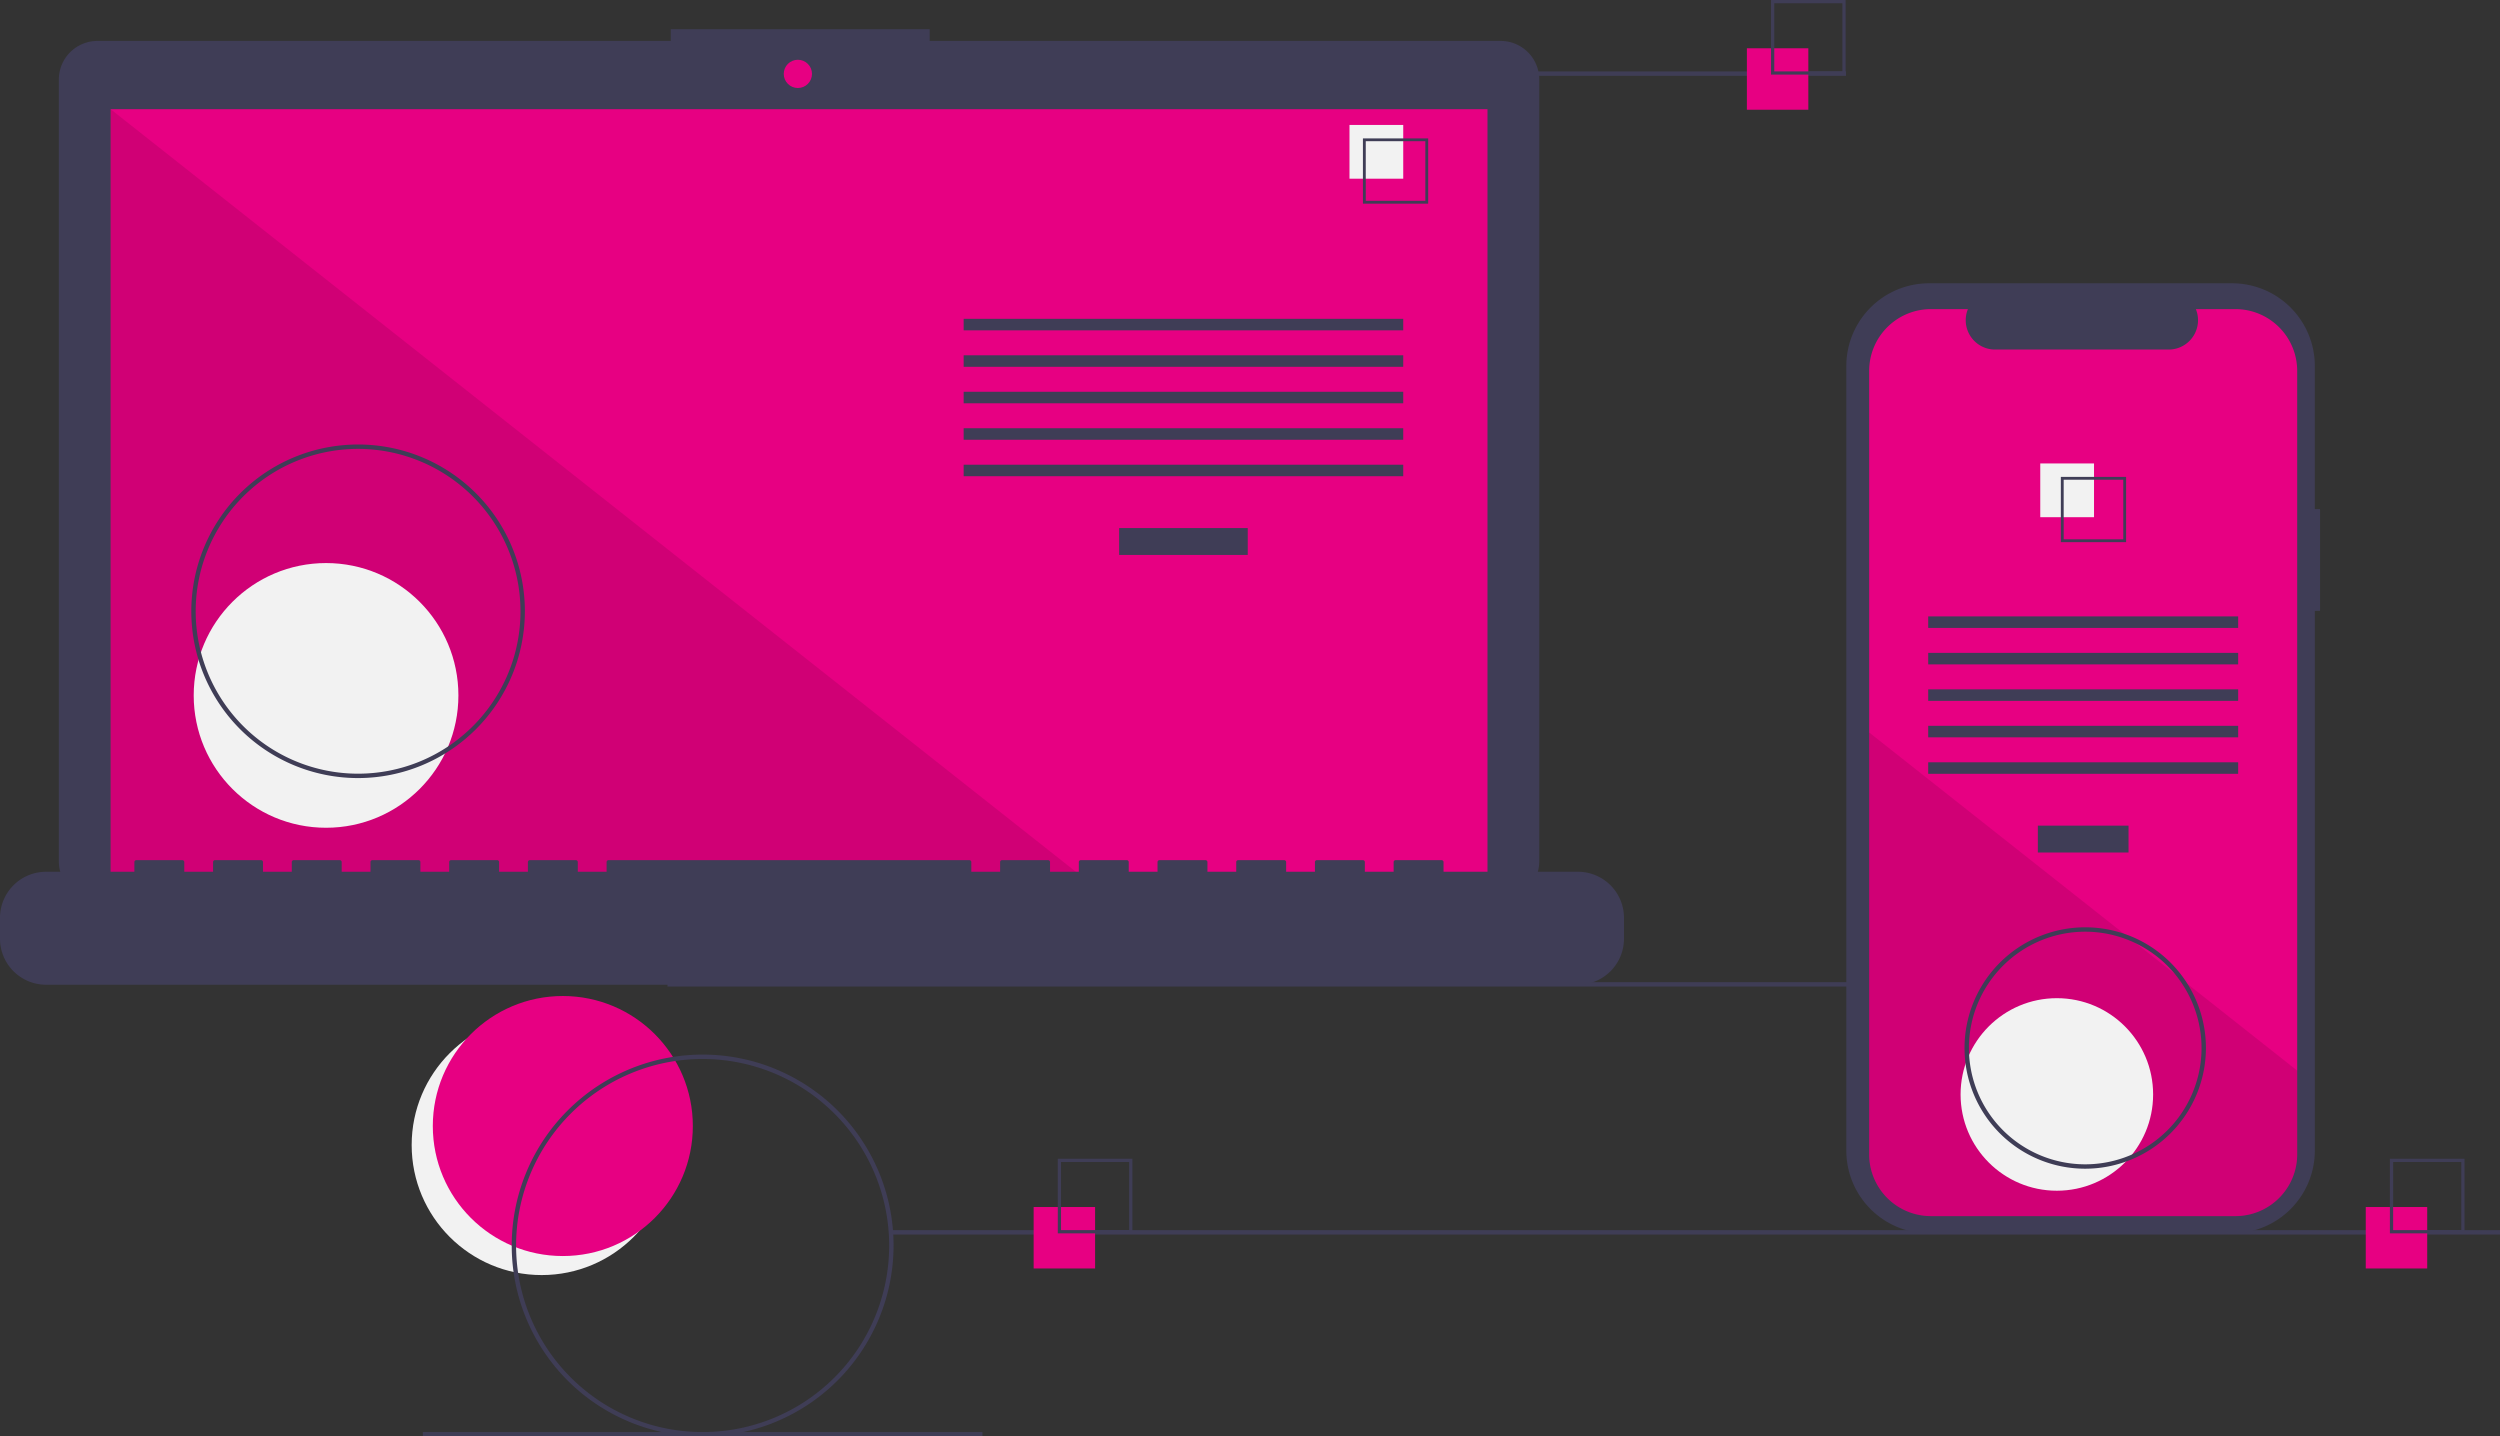 <svg xmlns="http://www.w3.org/2000/svg" data-name="Layer 1" width="1139.171" height="654.543" viewBox="0 0 1139.171 654.543" xmlns:xlink="http://www.w3.org/1999/xlink"><rect x="0" y="0" width="1139.171" height="654.543" fill="#333333" stroke="none"/><title>progressive_app</title><circle cx="246.827" cy="521.765" r="59.243" fill="#f2f2f2"/><circle cx="256.46" cy="513.095" r="59.243" fill="#e70082"/><rect x="304.171" y="447.543" width="733" height="2" fill="#3f3d56"/><path d="M714.207,141.381H454.038v-5.362h-117.971v5.362H74.825a17.599,17.599,0,0,0-17.599,17.599V515.231a17.599,17.599,0,0,0,17.599,17.599H714.207a17.599,17.599,0,0,0,17.599-17.599V158.979A17.599,17.599,0,0,0,714.207,141.381Z" transform="translate(-30.415 -122.728)" fill="#3f3d56"/><rect x="50.406" y="49.754" width="627.391" height="353.913" fill="#e70082"/><circle cx="363.565" cy="33.667" r="6.435" fill="#e70082"/><polygon points="498.374 403.667 50.406 403.667 50.406 49.754 498.374 403.667" opacity="0.1"/><circle cx="148.574" cy="316.876" r="60.307" fill="#f2f2f2"/><rect x="509.953" y="240.622" width="58.605" height="12.246" fill="#3f3d56"/><rect x="439.102" y="145.279" width="200.307" height="5.248" fill="#3f3d56"/><rect x="439.102" y="161.898" width="200.307" height="5.248" fill="#3f3d56"/><rect x="439.102" y="178.518" width="200.307" height="5.248" fill="#3f3d56"/><rect x="439.102" y="195.137" width="200.307" height="5.248" fill="#3f3d56"/><rect x="439.102" y="211.756" width="200.307" height="5.248" fill="#3f3d56"/><rect x="614.917" y="56.934" width="24.492" height="24.492" fill="#f2f2f2"/><path d="M681.195,215.525h-29.74v-29.74h29.74Zm-28.447-1.293h27.154V187.078H652.748Z" transform="translate(-30.415 -122.728)" fill="#3f3d56"/><path d="M749.422,519.96H688.192v-4.412a.875.875,0,0,0-.875-.875h-20.993a.875.875,0,0,0-.875.875v4.412H652.329v-4.412a.875.875,0,0,0-.875-.875H630.462a.875.875,0,0,0-.875.875v4.412H616.467v-4.412a.875.875,0,0,0-.875-.875H594.599a.875.875,0,0,0-.875.875v4.412H580.604v-4.412a.875.875,0,0,0-.875-.875H558.736a.875.875,0,0,0-.875.875v4.412H544.741v-4.412a.875.875,0,0,0-.875-.875H522.873a.875.875,0,0,0-.875.875v4.412H508.878v-4.412a.875.875,0,0,0-.875-.875h-20.993a.875.875,0,0,0-.875.875v4.412H473.015v-4.412a.875.875,0,0,0-.875-.875H307.696a.875.875,0,0,0-.875.875v4.412H293.701v-4.412a.875.875,0,0,0-.875-.875H271.833a.875.875,0,0,0-.875.875v4.412H257.838v-4.412a.875.875,0,0,0-.875-.875h-20.993a.875.875,0,0,0-.875.875v4.412H221.975v-4.412a.875.875,0,0,0-.875-.875H200.107a.875.875,0,0,0-.875.875v4.412H186.112v-4.412a.875.875,0,0,0-.875-.875H164.244a.875.875,0,0,0-.875.875v4.412H150.249v-4.412a.875.875,0,0,0-.875-.875H128.381a.875.875,0,0,0-.875.875v4.412H114.386v-4.412a.875.875,0,0,0-.875-.875H92.519a.875.875,0,0,0-.875.875v4.412H51.407a20.993,20.993,0,0,0-20.993,20.993v9.492A20.993,20.993,0,0,0,51.407,571.438H749.422a20.993,20.993,0,0,0,20.993-20.993v-9.492A20.993,20.993,0,0,0,749.422,519.96Z" transform="translate(-30.415 -122.728)" fill="#3f3d56"/><path d="M193.586,477.272a76,76,0,1,1,76-76A76.086,76.086,0,0,1,193.586,477.272Zm0-150a74,74,0,1,0,74,74A74.084,74.084,0,0,0,193.586,327.272Z" transform="translate(-30.415 -122.728)" fill="#3f3d56"/><rect x="586.171" y="32.543" width="255" height="2" fill="#3f3d56"/><rect x="406.171" y="560.543" width="733" height="2" fill="#3f3d56"/><rect x="192.672" y="652.543" width="255" height="2" fill="#3f3d56"/><rect x="471" y="550" width="28" height="28" fill="#e70082"/><path d="M546.415,684.728h-34v-34h34Zm-32.522-1.478H544.936V652.207H513.893Z" transform="translate(-30.415 -122.728)" fill="#3f3d56"/><rect x="796" y="22" width="28" height="28" fill="#e70082"/><path d="M871.415,156.728h-34v-34h34Zm-32.522-1.478H869.936V124.207H838.893Z" transform="translate(-30.415 -122.728)" fill="#3f3d56"/><rect x="1078" y="550" width="28" height="28" fill="#e70082"/><path d="M1153.415,684.728h-34v-34h34Zm-32.522-1.478h31.043V652.207h-31.043Z" transform="translate(-30.415 -122.728)" fill="#3f3d56"/><path d="M1087.586,354.687h-2.379V289.525a37.714,37.714,0,0,0-37.714-37.714H909.44A37.714,37.714,0,0,0,871.726,289.525V647.006A37.714,37.714,0,0,0,909.44,684.72h138.053a37.714,37.714,0,0,0,37.714-37.714V401.07h2.379Z" transform="translate(-30.415 -122.728)" fill="#3f3d56"/><path d="M1077.176,291.742v356.96a28.165,28.165,0,0,1-28.16,28.17H910.296a28.165,28.165,0,0,1-28.16-28.17v-356.96a28.163,28.163,0,0,1,28.16-28.16h16.83a13.379,13.379,0,0,0,12.39,18.43h79.09a13.379,13.379,0,0,0,12.39-18.43h18.02A28.163,28.163,0,0,1,1077.176,291.742Z" transform="translate(-30.415 -122.728)" fill="#e70082"/><rect x="928.58" y="376.218" width="41.324" height="12.246" fill="#3f3d56"/><rect x="878.621" y="280.875" width="141.24" height="5.248" fill="#3f3d56"/><rect x="878.621" y="297.494" width="141.24" height="5.248" fill="#3f3d56"/><rect x="878.621" y="314.114" width="141.24" height="5.248" fill="#3f3d56"/><rect x="878.621" y="330.733" width="141.24" height="5.248" fill="#3f3d56"/><rect x="878.621" y="347.352" width="141.24" height="5.248" fill="#3f3d56"/><rect x="929.684" y="211.179" width="24.492" height="24.492" fill="#f2f2f2"/><path d="M969.474,340.032v29.74h29.74v-29.74Zm28.45,28.45h-27.16v-27.16h27.16Z" transform="translate(-30.415 -122.728)" fill="#3f3d56"/><path d="M1077.176,610.582v38.12a28.165,28.165,0,0,1-28.16,28.17H910.296a28.165,28.165,0,0,1-28.16-28.17v-192.21l116.87,92.33,2,1.58,21.74,17.17,2.03,1.61Z" transform="translate(-30.415 -122.728)" opacity="0.1"/><circle cx="937.241" cy="498.707" r="43.868" fill="#f2f2f2"/><path d="M350.586,777.272a87,87,0,1,1,87-87A87.099,87.099,0,0,1,350.586,777.272Zm0-172a85,85,0,1,0,85,85A85.096,85.096,0,0,0,350.586,605.272Z" transform="translate(-30.415 -122.728)" fill="#3f3d56"/><path d="M980.586,655.272a55,55,0,1,1,55-55A55.062,55.062,0,0,1,980.586,655.272Zm0-108a53,53,0,1,0,53,53A53.06,53.06,0,0,0,980.586,547.272Z" transform="translate(-30.415 -122.728)" fill="#3f3d56"/></svg>